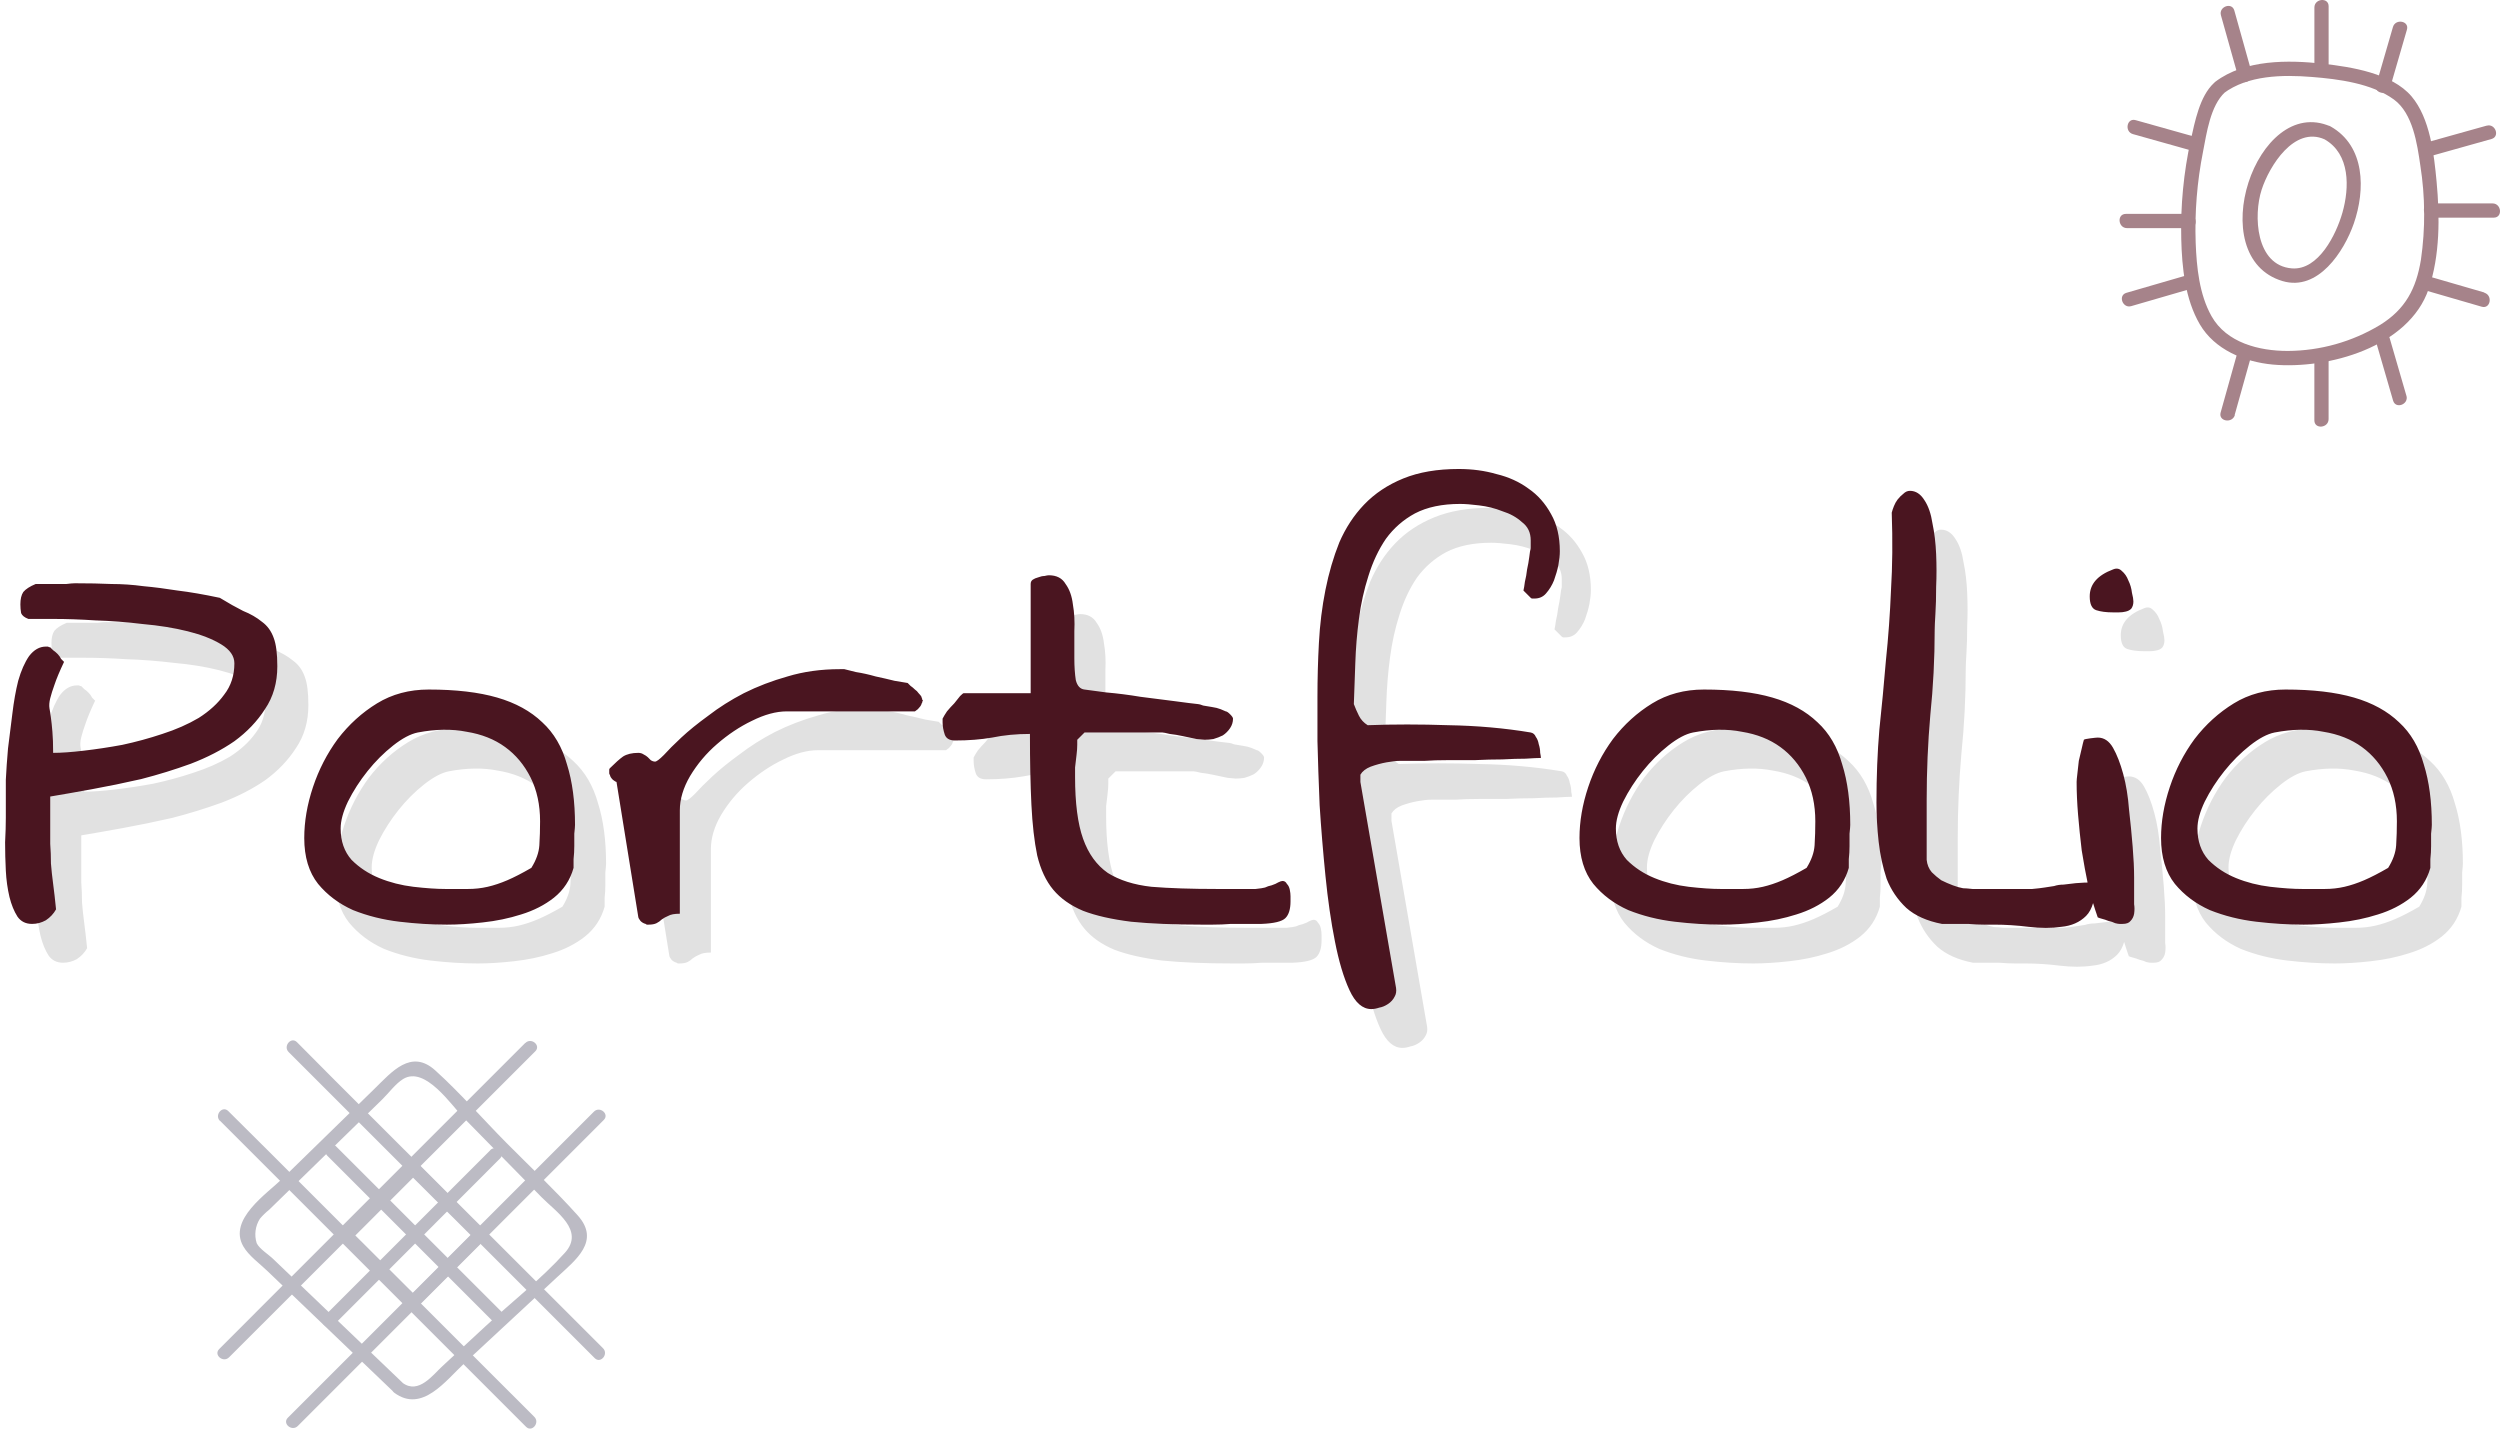 <svg width="322" height="184" viewBox="0 0 322 184" fill="none" xmlns="http://www.w3.org/2000/svg">
<path d="M51.852 178.096L35.21 162.18C34.655 161.625 33.396 160.848 33.063 160.122C32.897 159.599 32.848 159.047 32.919 158.503C32.99 157.96 33.179 157.439 33.473 156.976C33.832 156.548 34.233 156.158 34.672 155.811C37.9 152.656 41.133 149.503 44.369 146.352L49.245 141.593C50.061 140.799 50.943 139.579 51.919 138.98C54.765 137.232 58.182 142.419 59.719 143.972L69.755 154.202C71.585 156.066 75.341 158.463 72.778 161.336C69.716 164.743 65.871 167.711 62.504 170.845L57.006 175.938C55.786 177.047 53.927 179.644 51.852 178.112C50.998 177.48 49.922 178.75 50.787 179.388C54.371 182.035 57.4 177.824 59.841 175.561L71.791 164.465C74.143 162.285 77.377 159.85 74.409 156.543C71.441 153.237 68.307 150.308 65.228 147.201C62.149 144.094 59.27 140.766 56.052 137.859C52.94 135.052 50.443 138.081 48.252 140.217L36.436 151.745C34.355 153.775 29.357 157.065 31.332 160.521C32.031 161.741 33.44 162.74 34.433 163.7L40.802 169.802L50.787 179.366C51.559 180.115 52.624 178.834 51.852 178.096Z" fill="#BCBBC4"/>
<path d="M53.758 167.1L45.126 158.49C45.159 158.884 45.198 159.272 45.231 159.666L53.841 151.051L52.67 151.156L61.297 159.749C61.264 159.361 61.23 158.967 61.191 158.579L52.582 167.189C51.822 167.949 53.103 169.014 53.858 168.259L62.468 159.649C62.607 159.479 62.674 159.261 62.655 159.041C62.637 158.822 62.534 158.618 62.368 158.473C59.494 155.607 56.624 152.737 53.758 149.863C53.587 149.724 53.369 149.657 53.15 149.675C52.93 149.694 52.726 149.797 52.582 149.963L43.972 158.595C43.838 158.764 43.774 158.978 43.792 159.192C43.811 159.407 43.911 159.606 44.072 159.749L52.687 168.359C53.447 169.136 54.507 167.854 53.758 167.1Z" fill="#BCBBC4"/>
<path d="M28.332 144.349L62.794 178.811L67.754 183.771C68.514 184.531 69.573 183.249 68.825 182.495L34.363 148.039L29.403 143.107C28.643 142.347 27.578 143.628 28.332 144.377V144.349Z" fill="#BCBBC4"/>
<path d="M37.177 135.506L71.639 169.968L76.598 174.928C77.358 175.688 78.424 174.406 77.669 173.652L43.207 139.223L38.248 134.23C37.493 133.476 36.428 134.752 37.177 135.506Z" fill="#BCBBC4"/>
<path d="M42.164 148.865L63.584 170.29C64.344 171.05 65.409 169.768 64.654 169.014L43.23 147.595C42.475 146.834 41.41 148.116 42.164 148.865Z" fill="#BCBBC4"/>
<path d="M67.648 134.336L33.192 168.792L28.233 173.757C27.473 174.512 28.754 175.577 29.503 174.822L63.987 140.366L68.947 135.406C69.707 134.646 68.425 133.581 67.671 134.336H67.648Z" fill="#BCBBC4"/>
<path d="M76.498 143.179L42.036 177.64L37.076 182.6C36.316 183.36 37.598 184.42 38.352 183.671L72.809 149.209L77.768 144.249C78.528 143.489 77.247 142.424 76.498 143.179Z" fill="#BCBBC4"/>
<path d="M63.138 148.16L41.713 169.585C40.953 170.345 42.235 171.41 42.989 170.656L64.408 149.209C65.168 148.454 63.887 147.389 63.138 148.138V148.16Z" fill="#BCBBC4"/>
<path d="M285.144 10.706C283.311 12.411 282.7 15.693 282.168 18.04C281.252 22.222 280.841 26.498 280.946 30.777C281.031 34.445 281.447 38.546 283.341 41.779C285.236 45.012 289.032 46.613 292.729 46.956C299.825 47.603 310.27 44.706 312.813 37.213C314.28 32.886 314.255 27.911 313.834 23.407C313.504 19.898 313.002 15.241 310.6 12.405C308.058 9.429 302.851 8.622 299.226 8.212C294.697 7.705 289.148 7.65 285.334 10.529C284.393 11.238 285.45 12.741 286.391 12.026C289.508 9.673 294.025 9.612 297.753 9.911C301.17 10.18 305.479 10.73 308.333 12.815C310.778 14.599 311.334 18.535 311.737 21.304C312.372 25.325 312.399 29.419 311.817 33.448C311.206 37.177 309.824 39.829 306.554 41.852C302.967 44.021 298.859 45.178 294.667 45.202C290.969 45.202 286.77 44.156 284.839 40.715C283.268 37.91 282.926 34.432 282.804 31.279C282.666 27.34 282.984 23.398 283.751 19.532C284.215 17.16 284.692 13.621 286.575 11.886C287.412 11.085 286 9.918 285.144 10.706Z" fill="#A6838A"/>
<path d="M300.167 16.286C290.62 12.087 283.592 33.118 294 36.205C298.566 37.555 301.903 32.415 303.168 28.797C304.678 24.439 304.653 18.816 300.179 16.286C299.153 15.675 298.376 17.362 299.397 17.942C302.716 19.825 302.624 24.17 301.701 27.404C300.919 30.142 298.645 34.848 295.186 34.567C290.517 34.188 290.229 27.727 291.299 24.433C292.295 21.377 295.486 16.219 299.397 17.942C300.461 18.419 301.249 16.757 300.167 16.286Z" fill="#A6838A"/>
<path d="M298.094 0.969V8.988C298.094 10.168 299.927 10.003 299.927 8.829V0.804C299.927 -0.375 298.094 -0.204 298.094 0.969Z" fill="#A6838A"/>
<path d="M286.057 1.972C286.807 4.645 287.557 7.316 288.306 9.984C288.624 11.121 290.342 10.479 290.024 9.373C289.278 6.704 288.53 4.031 287.781 1.354C287.463 0.224 285.745 0.865 286.057 1.966V1.972Z" fill="#A6838A"/>
<path d="M308.209 3.487L306.052 10.925C305.722 12.056 307.531 12.38 307.855 11.255L310.012 3.817C310.342 2.687 308.533 2.363 308.209 3.487Z" fill="#A6838A"/>
<path d="M299.923 53.977V45.952C299.923 44.773 298.09 44.938 298.09 46.111V54.142C298.09 55.322 299.923 55.151 299.923 53.977Z" fill="#A6838A"/>
<path d="M287.822 53.458C288.568 50.785 289.315 48.114 290.065 45.445C290.383 44.309 288.574 43.985 288.262 45.115C287.508 47.788 286.761 50.459 286.019 53.128C285.695 54.265 287.504 54.589 287.853 53.458H287.822Z" fill="#A6838A"/>
<path d="M309.948 50.983C309.227 48.51 308.508 46.033 307.79 43.551C307.467 42.42 305.743 43.062 306.073 44.162C306.794 46.644 307.513 49.123 308.231 51.601C308.561 52.731 310.278 52.09 309.948 50.959V50.983Z" fill="#A6838A"/>
<path d="M321.06 26.199H313.004C311.825 26.199 311.996 28.033 313.163 28.033H321.194C322.374 28.033 322.209 26.199 321.035 26.199H321.06Z" fill="#A6838A"/>
<path d="M320.263 16.188L312.245 18.431C311.114 18.749 311.756 20.466 312.886 20.155L320.899 17.905C322.036 17.588 321.394 15.87 320.288 16.188H320.263Z" fill="#A6838A"/>
<path d="M319.975 37.671L312.543 35.514C311.406 35.184 311.088 36.993 312.207 37.347L319.645 39.505C320.776 39.835 321.1 38.026 319.975 37.702V37.671Z" fill="#A6838A"/>
<path d="M273.966 29.383H281.997C283.177 29.383 283.006 27.55 281.832 27.55H273.807C272.628 27.55 272.793 29.383 273.966 29.383Z" fill="#A6838A"/>
<path d="M274.73 17.276L282.743 19.526C283.88 19.843 284.204 18.034 283.073 17.723L275.06 15.473C273.923 15.155 273.599 16.965 274.73 17.276Z" fill="#A6838A"/>
<path d="M274.498 39.431L281.93 37.274C283.067 36.944 282.425 35.227 281.319 35.557L273.887 37.714C272.756 38.038 273.398 39.755 274.498 39.431Z" fill="#A6838A"/>
<path d="M4.75 108.25C4.75 107.625 4.75 106.688 4.75 105.438C4.812 104.188 4.906 102.844 5.031 101.406C5.219 99.906 5.406 98.406 5.594 96.906C5.781 95.344 6.031 93.938 6.344 92.688C6.719 91.375 7.188 90.312 7.75 89.5C8.375 88.688 9.094 88.281 9.906 88.281C9.969 88.281 10 88.281 10 88.281C10.062 88.281 10.125 88.281 10.188 88.281C10.25 88.344 10.344 88.375 10.469 88.375C10.531 88.438 10.656 88.562 10.844 88.75C11.031 88.875 11.219 89.031 11.406 89.219C11.594 89.406 11.75 89.625 11.875 89.875C12.062 90.062 12.188 90.188 12.25 90.25C11.688 91.438 11.281 92.406 11.031 93.156C10.781 93.844 10.594 94.438 10.469 94.938C10.344 95.438 10.312 95.875 10.375 96.25C10.438 96.562 10.5 96.969 10.562 97.469C10.625 97.906 10.688 98.5 10.75 99.25C10.812 99.938 10.844 100.844 10.844 101.969C11.906 101.969 13.219 101.875 14.781 101.688C16.406 101.5 18.062 101.25 19.75 100.938C21.5 100.562 23.219 100.094 24.906 99.531C26.656 98.969 28.219 98.281 29.594 97.469C30.969 96.594 32.062 95.594 32.875 94.469C33.75 93.344 34.188 92 34.188 90.438C34.188 89.5 33.625 88.688 32.5 88C31.375 87.312 29.938 86.75 28.188 86.312C26.438 85.875 24.5 85.562 22.375 85.375C20.312 85.125 18.281 84.969 16.281 84.906C14.344 84.781 12.562 84.719 10.938 84.719C9.375 84.719 8.281 84.719 7.656 84.719C7.156 84.531 6.844 84.281 6.719 83.969C6.656 83.594 6.625 83.219 6.625 82.844C6.625 82.156 6.75 81.625 7 81.25C7.312 80.875 7.844 80.531 8.594 80.219C8.781 80.219 9.094 80.219 9.531 80.219C10.031 80.219 10.531 80.219 11.031 80.219C11.594 80.219 12.094 80.219 12.531 80.219C13.031 80.156 13.406 80.125 13.656 80.125C15.406 80.125 16.969 80.156 18.344 80.219C19.719 80.219 21.094 80.312 22.469 80.5C23.844 80.625 25.312 80.812 26.875 81.062C28.438 81.25 30.25 81.562 32.312 82C33.438 82.688 34.438 83.25 35.312 83.688C36.25 84.062 37.062 84.531 37.75 85.094C38.438 85.594 38.938 86.281 39.25 87.156C39.562 87.969 39.719 89.188 39.719 90.812C39.719 92.938 39.188 94.781 38.125 96.344C37.125 97.906 35.812 99.281 34.188 100.469C32.562 101.594 30.688 102.562 28.562 103.375C26.5 104.125 24.375 104.781 22.188 105.344C20 105.844 17.875 106.281 15.812 106.656C13.75 107.031 11.969 107.344 10.469 107.594V110.781C10.469 111.906 10.469 112.875 10.469 113.688C10.531 114.5 10.562 115.344 10.562 116.219C10.625 117.031 10.719 117.906 10.844 118.844C10.969 119.781 11.094 120.875 11.219 122.125C10.906 122.688 10.469 123.156 9.906 123.531C9.344 123.844 8.75 124 8.125 124C7.312 124 6.688 123.688 6.25 123.062C5.812 122.375 5.469 121.531 5.219 120.531C4.969 119.469 4.812 118.344 4.75 117.156C4.688 115.906 4.656 114.688 4.656 113.5C4.719 112.312 4.75 111.25 4.75 110.312C4.75 109.375 4.75 108.688 4.75 108.25ZM43.188 112.938C43.188 110.812 43.562 108.625 44.312 106.375C45.062 104.125 46.125 102.062 47.5 100.188C48.938 98.312 50.625 96.781 52.562 95.594C54.5 94.406 56.719 93.812 59.219 93.812C62.719 93.812 65.656 94.156 68.031 94.844C70.406 95.531 72.344 96.594 73.844 98.031C75.344 99.406 76.406 101.219 77.031 103.469C77.719 105.656 78.062 108.25 78.062 111.25C78.062 111.438 78.031 111.812 77.969 112.375C77.969 112.875 77.969 113.406 77.969 113.969C77.969 114.531 77.938 115.094 77.875 115.656C77.875 116.156 77.875 116.531 77.875 116.781C77.438 118.344 76.594 119.625 75.344 120.625C74.156 121.562 72.75 122.281 71.125 122.781C69.562 123.281 67.906 123.625 66.156 123.812C64.469 124 62.938 124.094 61.562 124.094C59.625 124.094 57.594 123.969 55.469 123.719C53.344 123.469 51.344 122.969 49.469 122.219C47.656 121.406 46.156 120.281 44.969 118.844C43.781 117.344 43.188 115.375 43.188 112.938ZM47.875 111.719C47.875 113.344 48.344 114.688 49.281 115.75C50.281 116.75 51.469 117.531 52.844 118.094C54.219 118.656 55.688 119.031 57.25 119.219C58.875 119.406 60.25 119.5 61.375 119.5C62.5 119.5 63.469 119.5 64.281 119.5C65.156 119.5 66 119.406 66.812 119.219C67.625 119.031 68.469 118.75 69.344 118.375C70.219 118 71.25 117.469 72.438 116.781C73.062 115.781 73.406 114.812 73.469 113.875C73.531 112.875 73.562 111.844 73.562 110.781C73.562 108.656 73.156 106.781 72.344 105.156C71.531 103.531 70.438 102.219 69.062 101.219C67.688 100.219 66.031 99.562 64.094 99.25C62.219 98.875 60.125 98.906 57.812 99.344C56.875 99.531 55.812 100.094 54.625 101.031C53.438 101.969 52.344 103.062 51.344 104.312C50.344 105.562 49.5 106.875 48.812 108.25C48.188 109.562 47.875 110.719 47.875 111.719ZM83.406 105.719C83.344 105.719 83.188 105.625 82.938 105.438C82.688 105.188 82.562 104.969 82.562 104.781C82.5 104.781 82.469 104.719 82.469 104.594V104.125C82.469 104.062 82.5 104 82.562 103.938C83.25 103.25 83.812 102.75 84.25 102.438C84.75 102.125 85.406 101.969 86.219 101.969C86.469 101.969 86.688 102.031 86.875 102.156C87.125 102.281 87.312 102.406 87.438 102.531C87.562 102.656 87.688 102.781 87.812 102.906C88 103.031 88.188 103.094 88.375 103.094C88.562 103.094 88.938 102.812 89.5 102.25C90.062 101.625 90.812 100.875 91.75 100C92.688 99.125 93.844 98.188 95.219 97.188C96.594 96.125 98.125 95.156 99.812 94.281C101.562 93.406 103.438 92.688 105.438 92.125C107.5 91.5 109.75 91.188 112.188 91.188H112.75C113 91.25 113.5 91.375 114.25 91.562C115.062 91.688 115.906 91.875 116.781 92.125C117.656 92.312 118.469 92.5 119.219 92.688C120.031 92.812 120.594 92.906 120.906 92.969C120.969 93.031 121.094 93.156 121.281 93.344C121.469 93.469 121.656 93.625 121.844 93.812C122.031 93.938 122.188 94.094 122.312 94.281C122.5 94.469 122.625 94.625 122.688 94.75C122.688 94.812 122.719 94.906 122.781 95.031C122.781 95.031 122.781 95.062 122.781 95.125C122.844 95.188 122.875 95.219 122.875 95.219L122.781 95.406C122.781 95.406 122.781 95.438 122.781 95.5C122.719 95.562 122.688 95.625 122.688 95.688C122.625 95.875 122.469 96.094 122.219 96.344C121.969 96.531 121.844 96.625 121.844 96.625H105.344C103.969 96.625 102.469 97.031 100.844 97.844C99.281 98.594 97.781 99.594 96.344 100.844C94.969 102.031 93.812 103.406 92.875 104.969C92 106.469 91.562 107.938 91.562 109.375V122.688C90.875 122.688 90.375 122.781 90.062 122.969C89.75 123.094 89.469 123.25 89.219 123.438C89.031 123.625 88.812 123.781 88.562 123.906C88.312 124.031 87.969 124.094 87.531 124.094H87.344C87.281 124.094 87.219 124.062 87.156 124C86.906 123.938 86.688 123.812 86.5 123.625C86.312 123.375 86.219 123.219 86.219 123.156L83.406 105.719ZM136.656 99.531C134.906 99.531 133.281 99.688 131.781 100C130.344 100.25 128.75 100.375 127 100.375C126.312 100.375 125.875 100.125 125.688 99.625C125.5 99.062 125.406 98.531 125.406 98.031V97.562C125.531 97.312 125.719 97 125.969 96.625C126.281 96.25 126.594 95.906 126.906 95.594C127.219 95.219 127.469 94.906 127.656 94.656C127.906 94.406 128.062 94.281 128.125 94.281H136.75V80.219C136.75 79.969 136.844 79.781 137.031 79.656C137.219 79.531 137.438 79.438 137.688 79.375C138 79.25 138.281 79.188 138.531 79.188C138.781 79.125 138.969 79.094 139.094 79.094C140.094 79.094 140.812 79.469 141.25 80.219C141.75 80.906 142.062 81.781 142.188 82.844C142.375 83.906 142.438 85.062 142.375 86.312C142.375 87.562 142.375 88.719 142.375 89.781C142.375 90.844 142.438 91.781 142.562 92.594C142.75 93.344 143.125 93.75 143.688 93.812C144.188 93.875 145.125 94 146.5 94.188C147.938 94.312 149.406 94.5 150.906 94.75C152.469 94.938 153.938 95.125 155.312 95.312C156.688 95.5 157.688 95.625 158.312 95.688C158.438 95.688 158.656 95.75 158.969 95.875C159.344 95.938 159.719 96 160.094 96.062C160.531 96.125 160.906 96.219 161.219 96.344C161.531 96.469 161.75 96.562 161.875 96.625C162 96.625 162.188 96.75 162.438 97C162.688 97.25 162.812 97.438 162.812 97.562C162.812 98 162.688 98.406 162.438 98.781C162.188 99.156 161.875 99.469 161.5 99.719C161.125 99.906 160.719 100.062 160.281 100.188C159.906 100.25 159.531 100.281 159.156 100.281C159.031 100.281 158.688 100.25 158.125 100.188C157.562 100.062 156.969 99.938 156.344 99.812C155.781 99.688 155.219 99.594 154.656 99.531C154.156 99.406 153.844 99.344 153.719 99.344H152.781C152.219 99.344 151.625 99.344 151 99.344C150.375 99.344 149.75 99.344 149.125 99.344H146.594C146.156 99.344 145.719 99.344 145.281 99.344C144.844 99.344 144.469 99.344 144.156 99.344H143.688L142.75 100.281C142.75 100.344 142.75 100.562 142.75 100.938C142.75 101.312 142.719 101.75 142.656 102.25C142.594 102.75 142.531 103.281 142.469 103.844C142.469 104.344 142.469 104.75 142.469 105.062C142.469 108.438 142.812 111.094 143.5 113.031C144.188 114.969 145.25 116.438 146.688 117.438C148.188 118.375 150.062 118.969 152.312 119.219C154.625 119.406 157.438 119.5 160.75 119.5C161.125 119.5 161.625 119.5 162.25 119.5C162.875 119.5 163.5 119.5 164.125 119.5C164.75 119.5 165.281 119.5 165.719 119.5C166.156 119.438 166.406 119.406 166.469 119.406C166.531 119.406 166.688 119.375 166.938 119.312C167.188 119.188 167.469 119.094 167.781 119.031C168.156 118.906 168.438 118.781 168.625 118.656C168.875 118.531 169.062 118.469 169.188 118.469C169.438 118.469 169.625 118.594 169.75 118.844C169.938 119.031 170.062 119.281 170.125 119.594C170.188 119.906 170.219 120.188 170.219 120.438V121.094C170.219 122.094 170 122.812 169.562 123.25C169.125 123.688 168.094 123.938 166.469 124H164.875C164.125 124 163.344 124 162.531 124C161.781 124.062 161 124.094 160.188 124.094H158.781C155.219 124.094 152.188 123.969 149.688 123.719C147.188 123.406 145.125 122.938 143.5 122.312C141.875 121.625 140.594 120.719 139.656 119.594C138.719 118.469 138.031 117 137.594 115.188C137.219 113.375 136.969 111.188 136.844 108.625C136.719 106.062 136.656 103.031 136.656 99.531ZM173.688 94.75C173.688 92.438 173.75 90.125 173.875 87.812C174 85.438 174.281 83.156 174.719 80.969C175.156 78.781 175.75 76.75 176.5 74.875C177.312 73 178.375 71.375 179.688 70C181.062 68.562 182.75 67.438 184.75 66.625C186.75 65.812 189.125 65.406 191.875 65.406C193.625 65.406 195.25 65.625 196.75 66.062C198.312 66.438 199.688 67.062 200.875 67.938C202.062 68.75 203.031 69.844 203.781 71.219C204.531 72.531 204.906 74.125 204.906 76C204.906 76.5 204.844 77.094 204.719 77.781C204.594 78.406 204.406 79.062 204.156 79.75C203.906 80.375 203.562 80.938 203.125 81.438C202.75 81.875 202.25 82.094 201.625 82.094C201.5 82.094 201.406 82.094 201.344 82.094C201.281 82.094 201.219 82.062 201.156 82L200.688 81.531C200.438 81.281 200.281 81.125 200.219 81.062C200.281 80.812 200.344 80.438 200.406 79.938C200.531 79.438 200.625 78.906 200.688 78.344C200.812 77.781 200.906 77.25 200.969 76.75C201.031 76.188 201.094 75.812 201.156 75.625V74.594C201.156 73.594 200.781 72.812 200.031 72.25C199.344 71.625 198.5 71.156 197.5 70.844C196.562 70.469 195.562 70.219 194.5 70.094C193.5 69.969 192.688 69.906 192.062 69.906C189.75 69.906 187.812 70.312 186.25 71.125C184.75 71.938 183.5 73.031 182.5 74.406C181.562 75.781 180.812 77.375 180.25 79.188C179.688 80.938 179.281 82.781 179.031 84.719C178.781 86.594 178.625 88.5 178.562 90.438C178.5 92.312 178.438 94.062 178.375 95.688C178.562 96.188 178.781 96.688 179.031 97.188C179.281 97.688 179.656 98.094 180.156 98.406C183.469 98.281 186.938 98.281 190.562 98.406C194.25 98.469 197.781 98.781 201.156 99.344C201.469 99.406 201.688 99.594 201.812 99.906C202 100.156 202.125 100.469 202.188 100.844C202.312 101.219 202.375 101.594 202.375 101.969C202.438 102.281 202.469 102.5 202.469 102.625C202.094 102.625 201.438 102.656 200.5 102.719C199.625 102.719 198.625 102.75 197.5 102.812C196.375 102.812 195.188 102.844 193.938 102.906C192.75 102.906 191.594 102.906 190.469 102.906C189.344 102.906 188.344 102.938 187.469 103C186.594 103 185.969 103 185.594 103H184.375C183.875 103 183.281 103.062 182.594 103.188C181.906 103.312 181.219 103.5 180.531 103.75C179.906 104 179.469 104.344 179.219 104.781V105.719L183.812 132.25C183.875 132.688 183.812 133.062 183.625 133.375C183.438 133.75 183.156 134.062 182.781 134.312C182.406 134.562 182.031 134.719 181.656 134.781C181.281 134.906 180.938 134.969 180.625 134.969C179.5 134.969 178.562 134.156 177.812 132.531C177.062 130.906 176.438 128.812 175.938 126.25C175.438 123.75 175.031 120.938 174.719 117.812C174.406 114.688 174.156 111.656 173.969 108.719C173.844 105.719 173.75 102.969 173.688 100.469C173.688 97.969 173.688 96.062 173.688 94.75ZM207.438 112.938C207.438 110.812 207.812 108.625 208.562 106.375C209.312 104.125 210.375 102.062 211.75 100.188C213.188 98.312 214.875 96.781 216.812 95.594C218.75 94.406 220.969 93.812 223.469 93.812C226.969 93.812 229.906 94.156 232.281 94.844C234.656 95.531 236.594 96.594 238.094 98.031C239.594 99.406 240.656 101.219 241.281 103.469C241.969 105.656 242.312 108.25 242.312 111.25C242.312 111.438 242.281 111.812 242.219 112.375C242.219 112.875 242.219 113.406 242.219 113.969C242.219 114.531 242.188 115.094 242.125 115.656C242.125 116.156 242.125 116.531 242.125 116.781C241.688 118.344 240.844 119.625 239.594 120.625C238.406 121.562 237 122.281 235.375 122.781C233.812 123.281 232.156 123.625 230.406 123.812C228.719 124 227.188 124.094 225.812 124.094C223.875 124.094 221.844 123.969 219.719 123.719C217.594 123.469 215.594 122.969 213.719 122.219C211.906 121.406 210.406 120.281 209.219 118.844C208.031 117.344 207.438 115.375 207.438 112.938ZM212.125 111.719C212.125 113.344 212.594 114.688 213.531 115.75C214.531 116.75 215.719 117.531 217.094 118.094C218.469 118.656 219.938 119.031 221.5 119.219C223.125 119.406 224.5 119.5 225.625 119.5C226.75 119.5 227.719 119.5 228.531 119.5C229.406 119.5 230.25 119.406 231.062 119.219C231.875 119.031 232.719 118.75 233.594 118.375C234.469 118 235.5 117.469 236.688 116.781C237.312 115.781 237.656 114.812 237.719 113.875C237.781 112.875 237.812 111.844 237.812 110.781C237.812 108.656 237.406 106.781 236.594 105.156C235.781 103.531 234.688 102.219 233.312 101.219C231.938 100.219 230.281 99.562 228.344 99.25C226.469 98.875 224.375 98.906 222.062 99.344C221.125 99.531 220.062 100.094 218.875 101.031C217.688 101.969 216.594 103.062 215.594 104.312C214.594 105.562 213.75 106.875 213.062 108.25C212.438 109.562 212.125 110.719 212.125 111.719ZM245.688 108.344C245.688 105.031 245.812 101.906 246.062 98.969C246.375 96.031 246.656 93.062 246.906 90.062C247.219 87.062 247.438 84.031 247.562 80.969C247.75 77.906 247.781 74.594 247.656 71.031C247.719 70.781 247.812 70.5 247.938 70.188C248.062 69.875 248.219 69.594 248.406 69.344C248.656 69.031 248.906 68.781 249.156 68.594C249.406 68.344 249.688 68.219 250 68.219C250.75 68.219 251.375 68.625 251.875 69.438C252.375 70.188 252.719 71.188 252.906 72.438C253.156 73.625 253.312 74.938 253.375 76.375C253.438 77.812 253.438 79.219 253.375 80.594C253.375 81.906 253.344 83.062 253.281 84.062C253.219 85.062 253.188 85.75 253.188 86.125C253.188 89.812 253 93.469 252.625 97.094C252.312 100.656 252.156 104.312 252.156 108.062V109.562C252.156 110.312 252.156 111.094 252.156 111.906C252.156 112.719 252.156 113.5 252.156 114.25V115.75C252.219 116.375 252.438 116.906 252.812 117.344C253.188 117.719 253.594 118.062 254.031 118.375C254.531 118.625 255.031 118.844 255.531 119.031C256.031 119.219 256.469 119.344 256.844 119.406C257.094 119.406 257.5 119.438 258.062 119.5C258.688 119.5 259.344 119.5 260.031 119.5C260.719 119.5 261.344 119.5 261.906 119.5C262.531 119.5 262.969 119.5 263.219 119.5C264.281 119.5 265.125 119.5 265.75 119.5C266.438 119.438 266.969 119.375 267.344 119.312C267.781 119.25 268.188 119.188 268.562 119.125C268.938 119 269.344 118.938 269.781 118.938C270.219 118.875 270.75 118.812 271.375 118.75C272 118.688 272.844 118.656 273.906 118.656C273.906 120.719 273.5 122.156 272.688 122.969C271.875 123.781 270.812 124.25 269.5 124.375C268.25 124.562 266.844 124.562 265.281 124.375C263.781 124.188 262.312 124.094 260.875 124.094H259.562C258.938 124.094 258.25 124.062 257.5 124C256.75 124 256.031 124 255.344 124H254.125C252.188 123.625 250.656 122.938 249.531 121.938C248.406 120.875 247.562 119.625 247 118.188C246.5 116.688 246.156 115.094 245.969 113.406C245.781 111.719 245.688 110.031 245.688 108.344ZM274.188 123.156C273.75 121.906 273.344 120.562 272.969 119.125C272.656 117.625 272.375 116.094 272.125 114.531C271.938 112.969 271.781 111.438 271.656 109.938C271.531 108.438 271.469 107.031 271.469 105.719C271.469 105.531 271.5 105.188 271.562 104.688C271.625 104.125 271.688 103.562 271.75 103C271.875 102.438 272 101.906 272.125 101.406C272.25 100.844 272.344 100.469 272.406 100.281C272.469 100.219 272.75 100.156 273.25 100.094C273.75 100.031 274.062 100 274.188 100C275 100 275.656 100.438 276.156 101.312C276.656 102.188 277.094 103.312 277.469 104.688C277.844 106.062 278.094 107.594 278.219 109.281C278.406 110.906 278.562 112.5 278.688 114.062C278.812 115.562 278.875 116.906 278.875 118.094C278.875 119.281 278.875 120.094 278.875 120.531C278.875 120.719 278.875 121.031 278.875 121.469C278.938 121.844 278.938 122.25 278.875 122.688C278.812 123.062 278.656 123.375 278.406 123.625C278.219 123.875 277.875 124 277.375 124H277C276.875 124 276.688 123.969 276.438 123.906C276.188 123.781 275.906 123.688 275.594 123.625C275.281 123.5 275 123.406 274.75 123.344C274.5 123.281 274.312 123.219 274.188 123.156ZM273.156 81.812C273.156 80.25 274.156 79.094 276.156 78.344C276.594 78.156 276.969 78.219 277.281 78.531C277.656 78.844 277.938 79.25 278.125 79.75C278.375 80.25 278.531 80.781 278.594 81.344C278.719 81.844 278.781 82.219 278.781 82.469C278.781 82.844 278.688 83.156 278.5 83.406C278.312 83.594 278.062 83.719 277.75 83.781C277.5 83.844 277.219 83.875 276.906 83.875H276.156C275.281 83.875 274.562 83.781 274 83.594C273.438 83.406 273.156 82.812 273.156 81.812ZM282.344 112.938C282.344 110.812 282.719 108.625 283.469 106.375C284.219 104.125 285.281 102.062 286.656 100.188C288.094 98.312 289.781 96.781 291.719 95.594C293.656 94.406 295.875 93.812 298.375 93.812C301.875 93.812 304.812 94.156 307.188 94.844C309.562 95.531 311.5 96.594 313 98.031C314.5 99.406 315.562 101.219 316.188 103.469C316.875 105.656 317.219 108.25 317.219 111.25C317.219 111.438 317.188 111.812 317.125 112.375C317.125 112.875 317.125 113.406 317.125 113.969C317.125 114.531 317.094 115.094 317.031 115.656C317.031 116.156 317.031 116.531 317.031 116.781C316.594 118.344 315.75 119.625 314.5 120.625C313.312 121.562 311.906 122.281 310.281 122.781C308.719 123.281 307.062 123.625 305.312 123.812C303.625 124 302.094 124.094 300.719 124.094C298.781 124.094 296.75 123.969 294.625 123.719C292.5 123.469 290.5 122.969 288.625 122.219C286.812 121.406 285.312 120.281 284.125 118.844C282.938 117.344 282.344 115.375 282.344 112.938ZM287.031 111.719C287.031 113.344 287.5 114.688 288.438 115.75C289.438 116.75 290.625 117.531 292 118.094C293.375 118.656 294.844 119.031 296.406 119.219C298.031 119.406 299.406 119.5 300.531 119.5C301.656 119.5 302.625 119.5 303.438 119.5C304.312 119.5 305.156 119.406 305.969 119.219C306.781 119.031 307.625 118.75 308.5 118.375C309.375 118 310.406 117.469 311.594 116.781C312.219 115.781 312.562 114.812 312.625 113.875C312.688 112.875 312.719 111.844 312.719 110.781C312.719 108.656 312.312 106.781 311.5 105.156C310.688 103.531 309.594 102.219 308.219 101.219C306.844 100.219 305.188 99.562 303.25 99.25C301.375 98.875 299.281 98.906 296.969 99.344C296.031 99.531 294.969 100.094 293.781 101.031C292.594 101.969 291.5 103.062 290.5 104.312C289.5 105.562 288.656 106.875 287.969 108.25C287.344 109.562 287.031 110.719 287.031 111.719Z" fill="#E1E1E1"/>
<path d="M0.75 103.25C0.75 102.625 0.75 101.688 0.75 100.438C0.812 99.188 0.906 97.844 1.031 96.406C1.219 94.906 1.406 93.406 1.594 91.906C1.781 90.344 2.031 88.938 2.344 87.688C2.719 86.375 3.188 85.312 3.75 84.5C4.375 83.688 5.094 83.281 5.906 83.281C5.969 83.281 6 83.281 6 83.281C6.062 83.281 6.125 83.281 6.188 83.281C6.25 83.344 6.344 83.375 6.469 83.375C6.531 83.438 6.656 83.562 6.844 83.75C7.031 83.875 7.219 84.031 7.406 84.219C7.594 84.406 7.75 84.625 7.875 84.875C8.062 85.062 8.188 85.188 8.25 85.25C7.688 86.438 7.281 87.406 7.031 88.156C6.781 88.844 6.594 89.438 6.469 89.938C6.344 90.438 6.312 90.875 6.375 91.25C6.438 91.562 6.5 91.969 6.562 92.469C6.625 92.906 6.688 93.5 6.75 94.25C6.812 94.938 6.844 95.844 6.844 96.969C7.906 96.969 9.219 96.875 10.781 96.688C12.406 96.5 14.062 96.25 15.75 95.938C17.5 95.562 19.219 95.094 20.906 94.531C22.656 93.969 24.219 93.281 25.594 92.469C26.969 91.594 28.062 90.594 28.875 89.469C29.75 88.344 30.188 87 30.188 85.438C30.188 84.5 29.625 83.688 28.5 83C27.375 82.312 25.938 81.75 24.188 81.312C22.438 80.875 20.5 80.562 18.375 80.375C16.312 80.125 14.281 79.969 12.281 79.906C10.344 79.781 8.562 79.719 6.938 79.719C5.375 79.719 4.281 79.719 3.656 79.719C3.156 79.531 2.844 79.281 2.719 78.969C2.656 78.594 2.625 78.219 2.625 77.844C2.625 77.156 2.75 76.625 3 76.25C3.312 75.875 3.844 75.531 4.594 75.219C4.781 75.219 5.094 75.219 5.531 75.219C6.031 75.219 6.531 75.219 7.031 75.219C7.594 75.219 8.094 75.219 8.531 75.219C9.031 75.156 9.406 75.125 9.656 75.125C11.406 75.125 12.969 75.156 14.344 75.219C15.719 75.219 17.094 75.312 18.469 75.5C19.844 75.625 21.312 75.812 22.875 76.062C24.438 76.25 26.25 76.562 28.312 77C29.438 77.688 30.438 78.25 31.312 78.688C32.25 79.062 33.062 79.531 33.75 80.094C34.438 80.594 34.938 81.281 35.25 82.156C35.562 82.969 35.719 84.188 35.719 85.812C35.719 87.938 35.188 89.781 34.125 91.344C33.125 92.906 31.812 94.281 30.188 95.469C28.562 96.594 26.688 97.562 24.562 98.375C22.5 99.125 20.375 99.781 18.188 100.344C16 100.844 13.875 101.281 11.812 101.656C9.75 102.031 7.969 102.344 6.469 102.594V105.781C6.469 106.906 6.469 107.875 6.469 108.688C6.531 109.5 6.562 110.344 6.562 111.219C6.625 112.031 6.719 112.906 6.844 113.844C6.969 114.781 7.094 115.875 7.219 117.125C6.906 117.688 6.469 118.156 5.906 118.531C5.344 118.844 4.75 119 4.125 119C3.312 119 2.688 118.688 2.25 118.062C1.812 117.375 1.469 116.531 1.219 115.531C0.969 114.469 0.812 113.344 0.75 112.156C0.688 110.906 0.656 109.688 0.656 108.5C0.719 107.312 0.75 106.25 0.75 105.312C0.75 104.375 0.75 103.688 0.75 103.25ZM39.188 107.938C39.188 105.812 39.562 103.625 40.312 101.375C41.062 99.125 42.125 97.062 43.5 95.188C44.938 93.312 46.625 91.781 48.562 90.594C50.5 89.406 52.719 88.812 55.219 88.812C58.719 88.812 61.656 89.156 64.031 89.844C66.406 90.531 68.344 91.594 69.844 93.031C71.344 94.406 72.406 96.219 73.031 98.469C73.719 100.656 74.062 103.25 74.062 106.25C74.062 106.438 74.031 106.812 73.969 107.375C73.969 107.875 73.969 108.406 73.969 108.969C73.969 109.531 73.938 110.094 73.875 110.656C73.875 111.156 73.875 111.531 73.875 111.781C73.438 113.344 72.594 114.625 71.344 115.625C70.156 116.562 68.75 117.281 67.125 117.781C65.562 118.281 63.906 118.625 62.156 118.812C60.469 119 58.938 119.094 57.562 119.094C55.625 119.094 53.594 118.969 51.469 118.719C49.344 118.469 47.344 117.969 45.469 117.219C43.656 116.406 42.156 115.281 40.969 113.844C39.781 112.344 39.188 110.375 39.188 107.938ZM43.875 106.719C43.875 108.344 44.344 109.688 45.281 110.75C46.281 111.75 47.469 112.531 48.844 113.094C50.219 113.656 51.688 114.031 53.25 114.219C54.875 114.406 56.25 114.5 57.375 114.5C58.5 114.5 59.469 114.5 60.281 114.5C61.156 114.5 62 114.406 62.812 114.219C63.625 114.031 64.469 113.75 65.344 113.375C66.219 113 67.25 112.469 68.438 111.781C69.062 110.781 69.406 109.812 69.469 108.875C69.531 107.875 69.562 106.844 69.562 105.781C69.562 103.656 69.156 101.781 68.344 100.156C67.531 98.531 66.438 97.219 65.062 96.219C63.688 95.219 62.031 94.562 60.094 94.25C58.219 93.875 56.125 93.906 53.812 94.344C52.875 94.531 51.812 95.094 50.625 96.031C49.438 96.969 48.344 98.062 47.344 99.312C46.344 100.562 45.5 101.875 44.812 103.25C44.188 104.562 43.875 105.719 43.875 106.719ZM79.406 100.719C79.344 100.719 79.188 100.625 78.938 100.438C78.688 100.188 78.562 99.969 78.562 99.781C78.5 99.781 78.469 99.719 78.469 99.594V99.125C78.469 99.062 78.5 99 78.562 98.938C79.25 98.25 79.812 97.75 80.25 97.438C80.75 97.125 81.406 96.969 82.219 96.969C82.469 96.969 82.688 97.031 82.875 97.156C83.125 97.281 83.312 97.406 83.438 97.531C83.562 97.656 83.688 97.781 83.812 97.906C84 98.031 84.188 98.094 84.375 98.094C84.562 98.094 84.938 97.812 85.5 97.25C86.062 96.625 86.812 95.875 87.75 95C88.688 94.125 89.844 93.188 91.219 92.188C92.594 91.125 94.125 90.156 95.812 89.281C97.562 88.406 99.438 87.688 101.438 87.125C103.5 86.5 105.75 86.188 108.188 86.188H108.75C109 86.25 109.5 86.375 110.25 86.562C111.062 86.688 111.906 86.875 112.781 87.125C113.656 87.312 114.469 87.5 115.219 87.688C116.031 87.812 116.594 87.906 116.906 87.969C116.969 88.031 117.094 88.156 117.281 88.344C117.469 88.469 117.656 88.625 117.844 88.812C118.031 88.938 118.188 89.094 118.312 89.281C118.5 89.469 118.625 89.625 118.688 89.75C118.688 89.812 118.719 89.906 118.781 90.031C118.781 90.031 118.781 90.062 118.781 90.125C118.844 90.188 118.875 90.219 118.875 90.219L118.781 90.406C118.781 90.406 118.781 90.438 118.781 90.5C118.719 90.562 118.688 90.625 118.688 90.688C118.625 90.875 118.469 91.094 118.219 91.344C117.969 91.531 117.844 91.625 117.844 91.625H101.344C99.969 91.625 98.469 92.031 96.844 92.844C95.281 93.594 93.781 94.594 92.344 95.844C90.969 97.031 89.812 98.406 88.875 99.969C88 101.469 87.562 102.938 87.562 104.375V117.688C86.875 117.688 86.375 117.781 86.062 117.969C85.75 118.094 85.469 118.25 85.219 118.438C85.031 118.625 84.812 118.781 84.562 118.906C84.312 119.031 83.969 119.094 83.531 119.094H83.344C83.281 119.094 83.219 119.062 83.156 119C82.906 118.938 82.688 118.812 82.5 118.625C82.312 118.375 82.219 118.219 82.219 118.156L79.406 100.719ZM132.656 94.531C130.906 94.531 129.281 94.688 127.781 95C126.344 95.25 124.75 95.375 123 95.375C122.312 95.375 121.875 95.125 121.688 94.625C121.5 94.062 121.406 93.531 121.406 93.031V92.562C121.531 92.312 121.719 92 121.969 91.625C122.281 91.25 122.594 90.906 122.906 90.594C123.219 90.219 123.469 89.906 123.656 89.656C123.906 89.406 124.062 89.281 124.125 89.281H132.75V75.219C132.75 74.969 132.844 74.781 133.031 74.656C133.219 74.531 133.438 74.438 133.688 74.375C134 74.25 134.281 74.188 134.531 74.188C134.781 74.125 134.969 74.094 135.094 74.094C136.094 74.094 136.812 74.469 137.25 75.219C137.75 75.906 138.062 76.781 138.188 77.844C138.375 78.906 138.438 80.062 138.375 81.312C138.375 82.562 138.375 83.719 138.375 84.781C138.375 85.844 138.438 86.781 138.562 87.594C138.75 88.344 139.125 88.75 139.688 88.812C140.188 88.875 141.125 89 142.5 89.188C143.938 89.312 145.406 89.5 146.906 89.75C148.469 89.938 149.938 90.125 151.312 90.312C152.688 90.5 153.688 90.625 154.312 90.688C154.438 90.688 154.656 90.75 154.969 90.875C155.344 90.938 155.719 91 156.094 91.062C156.531 91.125 156.906 91.219 157.219 91.344C157.531 91.469 157.75 91.562 157.875 91.625C158 91.625 158.188 91.75 158.438 92C158.688 92.25 158.812 92.438 158.812 92.562C158.812 93 158.688 93.406 158.438 93.781C158.188 94.156 157.875 94.469 157.5 94.719C157.125 94.906 156.719 95.062 156.281 95.188C155.906 95.25 155.531 95.281 155.156 95.281C155.031 95.281 154.688 95.25 154.125 95.188C153.562 95.062 152.969 94.938 152.344 94.812C151.781 94.688 151.219 94.594 150.656 94.531C150.156 94.406 149.844 94.344 149.719 94.344H148.781C148.219 94.344 147.625 94.344 147 94.344C146.375 94.344 145.75 94.344 145.125 94.344H142.594C142.156 94.344 141.719 94.344 141.281 94.344C140.844 94.344 140.469 94.344 140.156 94.344H139.688L138.75 95.281C138.75 95.344 138.75 95.562 138.75 95.938C138.75 96.312 138.719 96.75 138.656 97.25C138.594 97.75 138.531 98.281 138.469 98.844C138.469 99.344 138.469 99.75 138.469 100.062C138.469 103.438 138.812 106.094 139.5 108.031C140.188 109.969 141.25 111.438 142.688 112.438C144.188 113.375 146.062 113.969 148.312 114.219C150.625 114.406 153.438 114.5 156.75 114.5C157.125 114.5 157.625 114.5 158.25 114.5C158.875 114.5 159.5 114.5 160.125 114.5C160.75 114.5 161.281 114.5 161.719 114.5C162.156 114.438 162.406 114.406 162.469 114.406C162.531 114.406 162.688 114.375 162.938 114.312C163.188 114.188 163.469 114.094 163.781 114.031C164.156 113.906 164.438 113.781 164.625 113.656C164.875 113.531 165.062 113.469 165.188 113.469C165.438 113.469 165.625 113.594 165.75 113.844C165.938 114.031 166.062 114.281 166.125 114.594C166.188 114.906 166.219 115.188 166.219 115.438V116.094C166.219 117.094 166 117.812 165.562 118.25C165.125 118.688 164.094 118.938 162.469 119H160.875C160.125 119 159.344 119 158.531 119C157.781 119.062 157 119.094 156.188 119.094H154.781C151.219 119.094 148.188 118.969 145.688 118.719C143.188 118.406 141.125 117.938 139.5 117.312C137.875 116.625 136.594 115.719 135.656 114.594C134.719 113.469 134.031 112 133.594 110.188C133.219 108.375 132.969 106.188 132.844 103.625C132.719 101.062 132.656 98.031 132.656 94.531ZM169.688 89.75C169.688 87.438 169.75 85.125 169.875 82.812C170 80.438 170.281 78.156 170.719 75.969C171.156 73.781 171.75 71.75 172.5 69.875C173.312 68 174.375 66.375 175.688 65C177.062 63.562 178.75 62.438 180.75 61.625C182.75 60.812 185.125 60.406 187.875 60.406C189.625 60.406 191.25 60.625 192.75 61.062C194.312 61.438 195.688 62.062 196.875 62.938C198.062 63.75 199.031 64.844 199.781 66.219C200.531 67.531 200.906 69.125 200.906 71C200.906 71.5 200.844 72.094 200.719 72.781C200.594 73.406 200.406 74.062 200.156 74.75C199.906 75.375 199.562 75.938 199.125 76.438C198.75 76.875 198.25 77.094 197.625 77.094C197.5 77.094 197.406 77.094 197.344 77.094C197.281 77.094 197.219 77.062 197.156 77L196.688 76.531C196.438 76.281 196.281 76.125 196.219 76.062C196.281 75.812 196.344 75.438 196.406 74.938C196.531 74.438 196.625 73.906 196.688 73.344C196.812 72.781 196.906 72.25 196.969 71.75C197.031 71.188 197.094 70.812 197.156 70.625V69.594C197.156 68.594 196.781 67.812 196.031 67.25C195.344 66.625 194.5 66.156 193.5 65.844C192.562 65.469 191.562 65.219 190.5 65.094C189.5 64.969 188.688 64.906 188.062 64.906C185.75 64.906 183.812 65.312 182.25 66.125C180.75 66.938 179.5 68.031 178.5 69.406C177.562 70.781 176.812 72.375 176.25 74.188C175.688 75.938 175.281 77.781 175.031 79.719C174.781 81.594 174.625 83.5 174.562 85.438C174.5 87.312 174.438 89.062 174.375 90.688C174.562 91.188 174.781 91.688 175.031 92.188C175.281 92.688 175.656 93.094 176.156 93.406C179.469 93.281 182.938 93.281 186.562 93.406C190.25 93.469 193.781 93.781 197.156 94.344C197.469 94.406 197.688 94.594 197.812 94.906C198 95.156 198.125 95.469 198.188 95.844C198.312 96.219 198.375 96.594 198.375 96.969C198.438 97.281 198.469 97.5 198.469 97.625C198.094 97.625 197.438 97.656 196.5 97.719C195.625 97.719 194.625 97.75 193.5 97.812C192.375 97.812 191.188 97.844 189.938 97.906C188.75 97.906 187.594 97.906 186.469 97.906C185.344 97.906 184.344 97.938 183.469 98C182.594 98 181.969 98 181.594 98H180.375C179.875 98 179.281 98.062 178.594 98.188C177.906 98.312 177.219 98.5 176.531 98.75C175.906 99 175.469 99.344 175.219 99.781V100.719L179.812 127.25C179.875 127.688 179.812 128.062 179.625 128.375C179.438 128.75 179.156 129.062 178.781 129.312C178.406 129.562 178.031 129.719 177.656 129.781C177.281 129.906 176.938 129.969 176.625 129.969C175.5 129.969 174.562 129.156 173.812 127.531C173.062 125.906 172.438 123.812 171.938 121.25C171.438 118.75 171.031 115.938 170.719 112.812C170.406 109.688 170.156 106.656 169.969 103.719C169.844 100.719 169.75 97.969 169.688 95.469C169.688 92.969 169.688 91.062 169.688 89.75ZM203.438 107.938C203.438 105.812 203.812 103.625 204.562 101.375C205.312 99.125 206.375 97.062 207.75 95.188C209.188 93.312 210.875 91.781 212.812 90.594C214.75 89.406 216.969 88.812 219.469 88.812C222.969 88.812 225.906 89.156 228.281 89.844C230.656 90.531 232.594 91.594 234.094 93.031C235.594 94.406 236.656 96.219 237.281 98.469C237.969 100.656 238.312 103.25 238.312 106.25C238.312 106.438 238.281 106.812 238.219 107.375C238.219 107.875 238.219 108.406 238.219 108.969C238.219 109.531 238.188 110.094 238.125 110.656C238.125 111.156 238.125 111.531 238.125 111.781C237.688 113.344 236.844 114.625 235.594 115.625C234.406 116.562 233 117.281 231.375 117.781C229.812 118.281 228.156 118.625 226.406 118.812C224.719 119 223.188 119.094 221.812 119.094C219.875 119.094 217.844 118.969 215.719 118.719C213.594 118.469 211.594 117.969 209.719 117.219C207.906 116.406 206.406 115.281 205.219 113.844C204.031 112.344 203.438 110.375 203.438 107.938ZM208.125 106.719C208.125 108.344 208.594 109.688 209.531 110.75C210.531 111.75 211.719 112.531 213.094 113.094C214.469 113.656 215.938 114.031 217.5 114.219C219.125 114.406 220.5 114.5 221.625 114.5C222.75 114.5 223.719 114.5 224.531 114.5C225.406 114.5 226.25 114.406 227.062 114.219C227.875 114.031 228.719 113.75 229.594 113.375C230.469 113 231.5 112.469 232.688 111.781C233.312 110.781 233.656 109.812 233.719 108.875C233.781 107.875 233.812 106.844 233.812 105.781C233.812 103.656 233.406 101.781 232.594 100.156C231.781 98.531 230.688 97.219 229.312 96.219C227.938 95.219 226.281 94.562 224.344 94.25C222.469 93.875 220.375 93.906 218.062 94.344C217.125 94.531 216.062 95.094 214.875 96.031C213.688 96.969 212.594 98.062 211.594 99.312C210.594 100.562 209.75 101.875 209.062 103.25C208.438 104.562 208.125 105.719 208.125 106.719ZM241.688 103.344C241.688 100.031 241.812 96.906 242.062 93.969C242.375 91.031 242.656 88.062 242.906 85.062C243.219 82.062 243.438 79.031 243.562 75.969C243.75 72.906 243.781 69.594 243.656 66.031C243.719 65.781 243.812 65.5 243.938 65.188C244.062 64.875 244.219 64.594 244.406 64.344C244.656 64.031 244.906 63.781 245.156 63.594C245.406 63.344 245.688 63.219 246 63.219C246.75 63.219 247.375 63.625 247.875 64.438C248.375 65.188 248.719 66.188 248.906 67.438C249.156 68.625 249.312 69.938 249.375 71.375C249.438 72.812 249.438 74.219 249.375 75.594C249.375 76.906 249.344 78.062 249.281 79.062C249.219 80.062 249.188 80.75 249.188 81.125C249.188 84.812 249 88.469 248.625 92.094C248.312 95.656 248.156 99.312 248.156 103.062V104.562C248.156 105.312 248.156 106.094 248.156 106.906C248.156 107.719 248.156 108.5 248.156 109.25V110.75C248.219 111.375 248.438 111.906 248.812 112.344C249.188 112.719 249.594 113.062 250.031 113.375C250.531 113.625 251.031 113.844 251.531 114.031C252.031 114.219 252.469 114.344 252.844 114.406C253.094 114.406 253.5 114.438 254.062 114.5C254.688 114.5 255.344 114.5 256.031 114.5C256.719 114.5 257.344 114.5 257.906 114.5C258.531 114.5 258.969 114.5 259.219 114.5C260.281 114.5 261.125 114.5 261.75 114.5C262.438 114.438 262.969 114.375 263.344 114.312C263.781 114.25 264.188 114.188 264.562 114.125C264.938 114 265.344 113.938 265.781 113.938C266.219 113.875 266.75 113.812 267.375 113.75C268 113.688 268.844 113.656 269.906 113.656C269.906 115.719 269.5 117.156 268.688 117.969C267.875 118.781 266.812 119.25 265.5 119.375C264.25 119.562 262.844 119.562 261.281 119.375C259.781 119.188 258.312 119.094 256.875 119.094H255.562C254.938 119.094 254.25 119.062 253.5 119C252.75 119 252.031 119 251.344 119H250.125C248.188 118.625 246.656 117.938 245.531 116.938C244.406 115.875 243.562 114.625 243 113.188C242.5 111.688 242.156 110.094 241.969 108.406C241.781 106.719 241.688 105.031 241.688 103.344ZM270.188 118.156C269.75 116.906 269.344 115.562 268.969 114.125C268.656 112.625 268.375 111.094 268.125 109.531C267.938 107.969 267.781 106.438 267.656 104.938C267.531 103.438 267.469 102.031 267.469 100.719C267.469 100.531 267.5 100.188 267.562 99.688C267.625 99.125 267.688 98.562 267.75 98C267.875 97.438 268 96.906 268.125 96.406C268.25 95.844 268.344 95.469 268.406 95.281C268.469 95.219 268.75 95.156 269.25 95.094C269.75 95.031 270.062 95 270.188 95C271 95 271.656 95.438 272.156 96.312C272.656 97.188 273.094 98.312 273.469 99.688C273.844 101.062 274.094 102.594 274.219 104.281C274.406 105.906 274.562 107.5 274.688 109.062C274.812 110.562 274.875 111.906 274.875 113.094C274.875 114.281 274.875 115.094 274.875 115.531C274.875 115.719 274.875 116.031 274.875 116.469C274.938 116.844 274.938 117.25 274.875 117.688C274.812 118.062 274.656 118.375 274.406 118.625C274.219 118.875 273.875 119 273.375 119H273C272.875 119 272.688 118.969 272.438 118.906C272.188 118.781 271.906 118.688 271.594 118.625C271.281 118.5 271 118.406 270.75 118.344C270.5 118.281 270.312 118.219 270.188 118.156ZM269.156 76.812C269.156 75.25 270.156 74.094 272.156 73.344C272.594 73.156 272.969 73.219 273.281 73.531C273.656 73.844 273.938 74.25 274.125 74.75C274.375 75.25 274.531 75.781 274.594 76.344C274.719 76.844 274.781 77.219 274.781 77.469C274.781 77.844 274.688 78.156 274.5 78.406C274.312 78.594 274.062 78.719 273.75 78.781C273.5 78.844 273.219 78.875 272.906 78.875H272.156C271.281 78.875 270.562 78.781 270 78.594C269.438 78.406 269.156 77.812 269.156 76.812ZM278.344 107.938C278.344 105.812 278.719 103.625 279.469 101.375C280.219 99.125 281.281 97.062 282.656 95.188C284.094 93.312 285.781 91.781 287.719 90.594C289.656 89.406 291.875 88.812 294.375 88.812C297.875 88.812 300.812 89.156 303.188 89.844C305.562 90.531 307.5 91.594 309 93.031C310.5 94.406 311.562 96.219 312.188 98.469C312.875 100.656 313.219 103.25 313.219 106.25C313.219 106.438 313.188 106.812 313.125 107.375C313.125 107.875 313.125 108.406 313.125 108.969C313.125 109.531 313.094 110.094 313.031 110.656C313.031 111.156 313.031 111.531 313.031 111.781C312.594 113.344 311.75 114.625 310.5 115.625C309.312 116.562 307.906 117.281 306.281 117.781C304.719 118.281 303.062 118.625 301.312 118.812C299.625 119 298.094 119.094 296.719 119.094C294.781 119.094 292.75 118.969 290.625 118.719C288.5 118.469 286.5 117.969 284.625 117.219C282.812 116.406 281.312 115.281 280.125 113.844C278.938 112.344 278.344 110.375 278.344 107.938ZM283.031 106.719C283.031 108.344 283.5 109.688 284.438 110.75C285.438 111.75 286.625 112.531 288 113.094C289.375 113.656 290.844 114.031 292.406 114.219C294.031 114.406 295.406 114.5 296.531 114.5C297.656 114.5 298.625 114.5 299.438 114.5C300.312 114.5 301.156 114.406 301.969 114.219C302.781 114.031 303.625 113.75 304.5 113.375C305.375 113 306.406 112.469 307.594 111.781C308.219 110.781 308.562 109.812 308.625 108.875C308.688 107.875 308.719 106.844 308.719 105.781C308.719 103.656 308.312 101.781 307.5 100.156C306.688 98.531 305.594 97.219 304.219 96.219C302.844 95.219 301.188 94.562 299.25 94.25C297.375 93.875 295.281 93.906 292.969 94.344C292.031 94.531 290.969 95.094 289.781 96.031C288.594 96.969 287.5 98.062 286.5 99.312C285.5 100.562 284.656 101.875 283.969 103.25C283.344 104.562 283.031 105.719 283.031 106.719Z" fill="#4A1520"/>
</svg>
